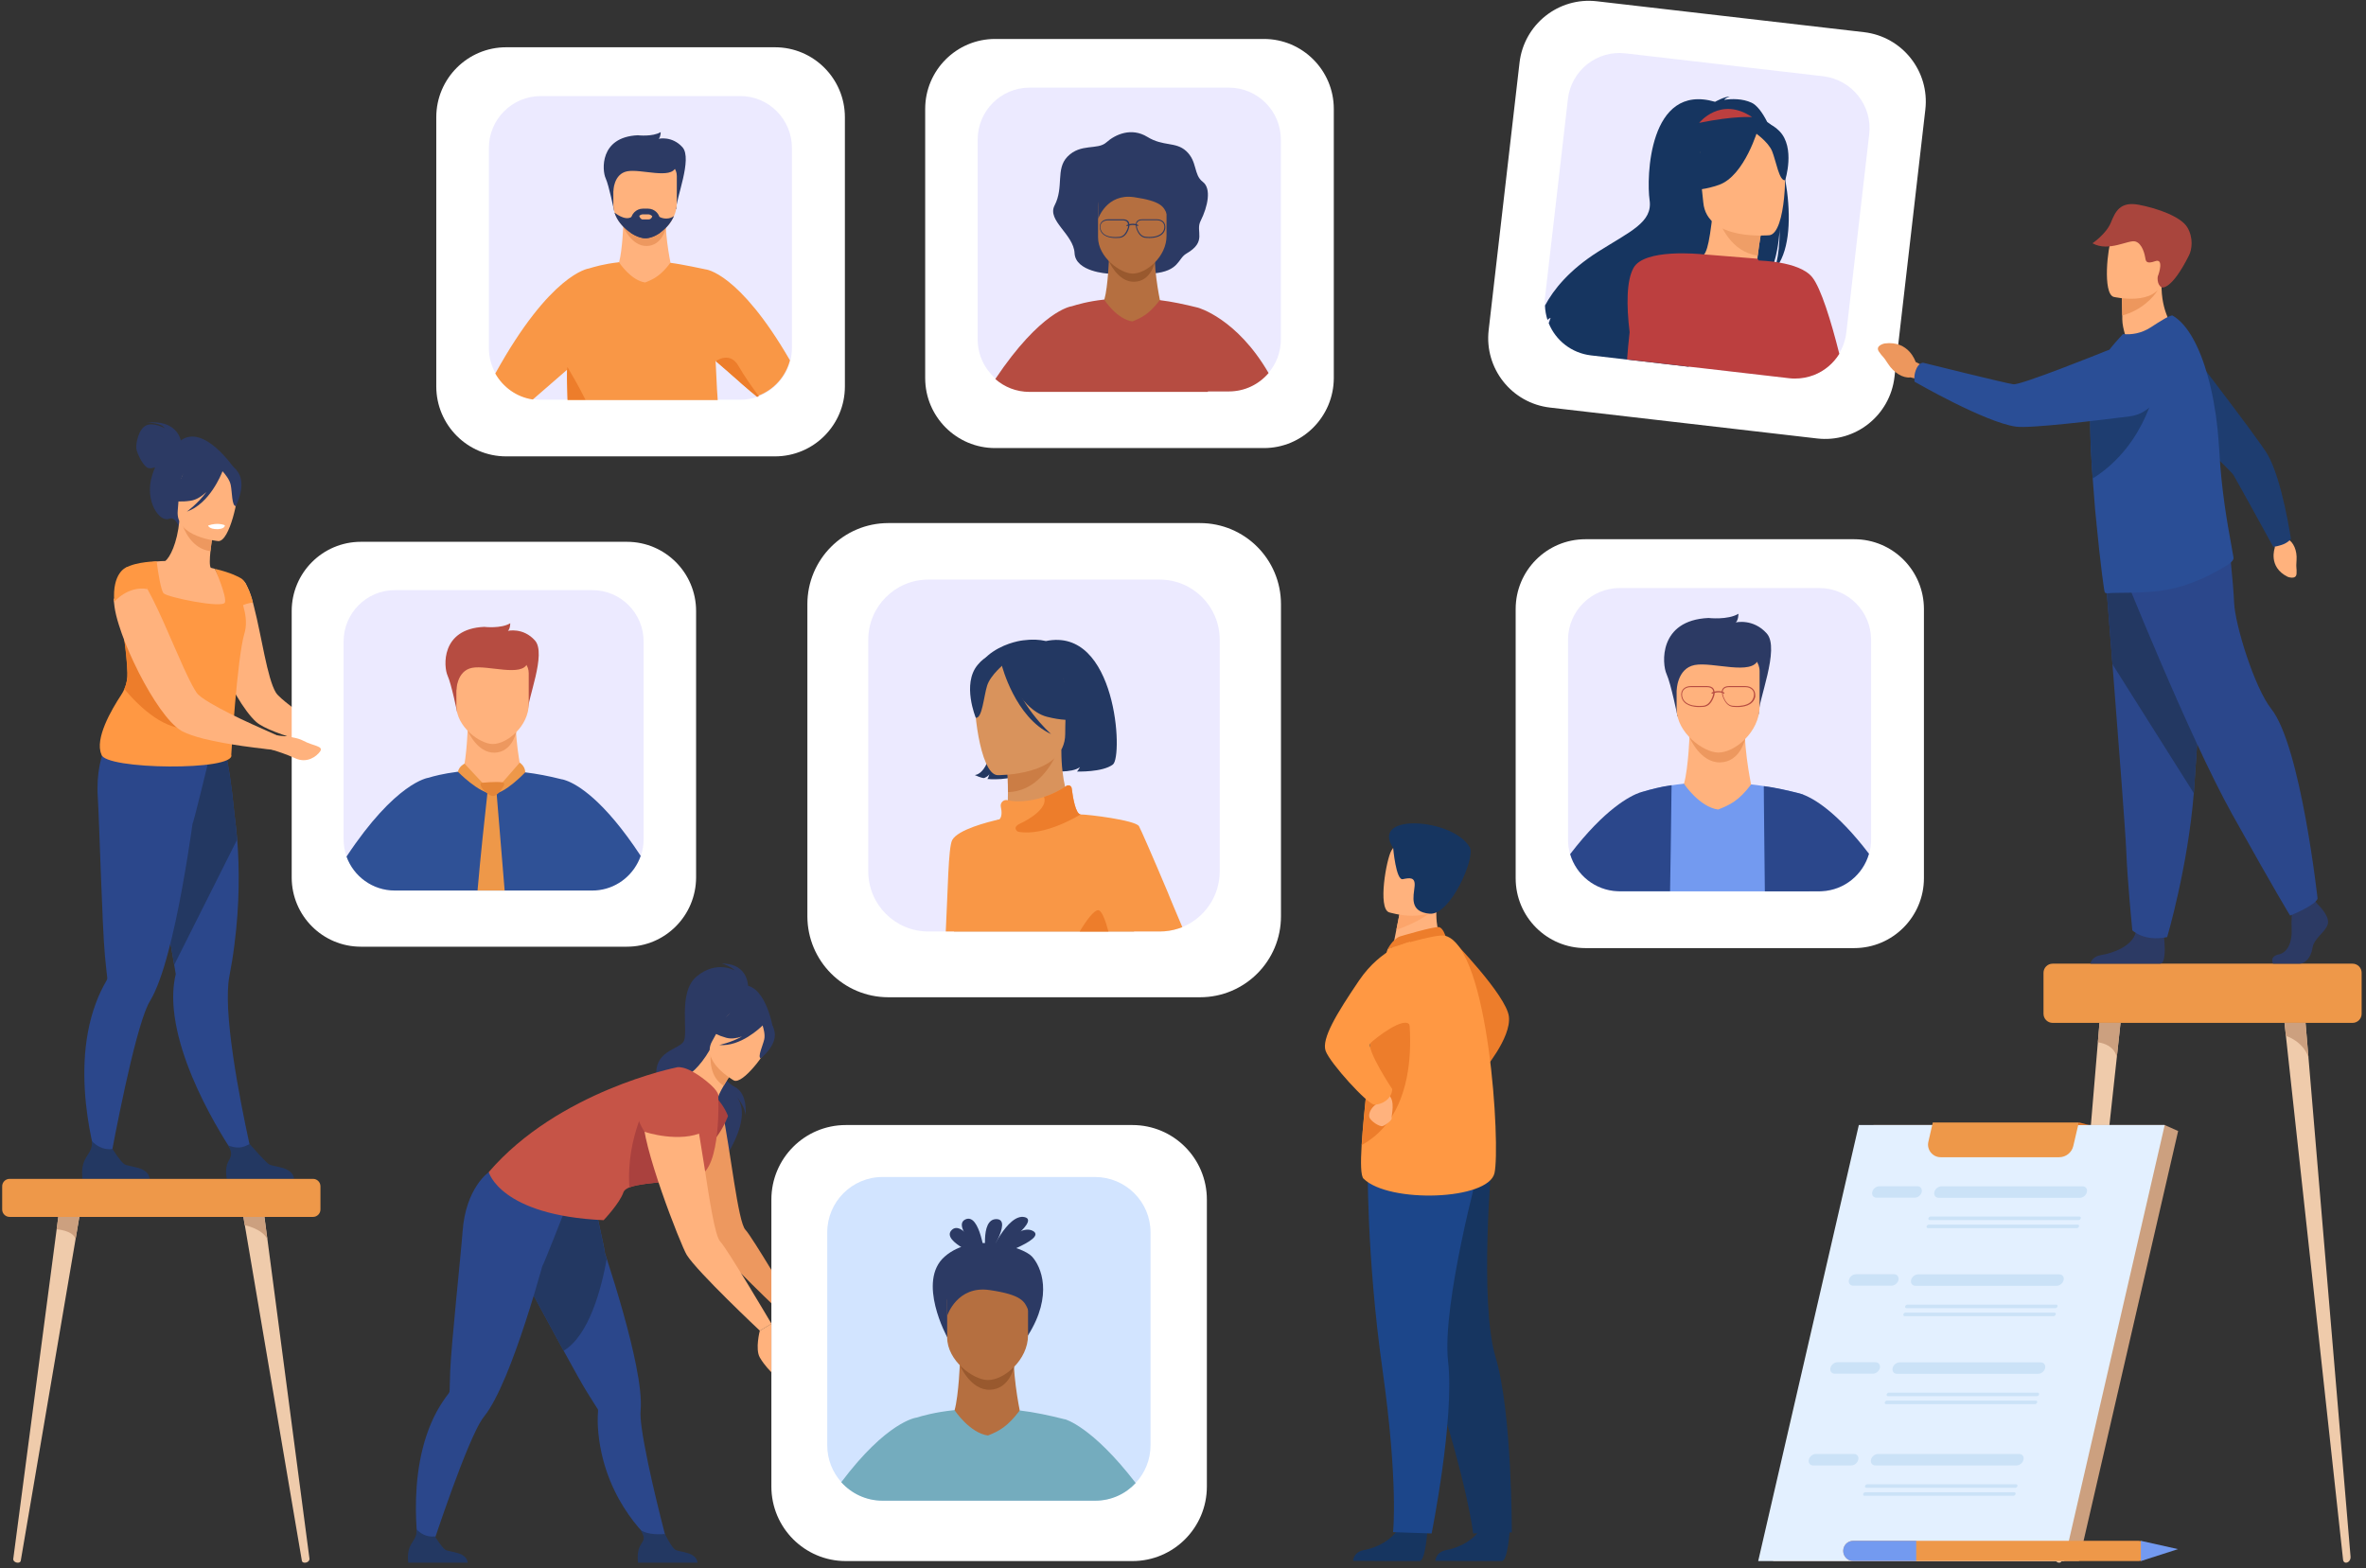 <svg width="362" height="240" viewBox="0 0 362 240" fill="none" xmlns="http://www.w3.org/2000/svg">
<rect x="0" y="0" width="362" height="240" fill="#333333" stroke="none"/>
<g clip-path="url(#clip0_1_324)">
<path d="M27.659 67.398C27.605 67.13 26.962 64.175 22.419 64.677C22.419 64.677 24.672 64.623 25.209 65.536C25.209 65.536 23.528 64.551 22.348 65.106C21.167 65.679 20.756 67.936 20.863 68.652C20.953 69.368 21.972 71.553 22.795 71.642C23.099 71.678 23.439 71.606 23.743 71.499C23.582 71.857 23.421 72.251 23.296 72.681C22.026 76.656 24.422 80.005 25.889 79.378C26.836 78.984 27.355 80.614 27.355 80.614L35.76 71.517C35.724 71.535 31.182 64.802 27.659 67.398Z" fill="#2C3A64"/>
<path d="M38.603 176.969L36.565 177.739C36.565 177.739 27.695 165.419 26.604 154.586C26.407 152.652 26.479 150.772 26.89 149.053C26.89 149.053 26.8 148.551 26.657 147.674C26.586 147.262 26.497 146.778 26.407 146.205C26.121 144.558 25.728 142.284 25.263 139.705C24.225 133.778 22.866 126.186 21.811 120.617L22.366 120.438L28.321 118.522L29.555 114.6L33.989 113.436C33.989 113.436 34.973 115.37 35.867 124.538C36.028 125.738 36.171 127.063 36.296 128.496C36.636 132.883 36.672 138.327 35.867 144.558C35.67 146.152 35.402 147.799 35.08 149.482C34.848 150.718 34.812 152.401 34.901 154.353C35.349 163.181 38.603 176.969 38.603 176.969Z" fill="#2B478B"/>
<path d="M36.278 128.478L26.657 147.638C26.586 147.226 26.497 146.743 26.407 146.17C26.121 144.522 25.727 142.248 25.263 139.67C24.225 133.743 22.866 126.15 21.811 120.581L22.366 120.402L28.321 118.486L29.555 114.565L33.989 113.401C33.989 113.401 34.973 115.335 35.867 124.503C36.01 125.72 36.153 127.046 36.278 128.478Z" fill="#233862"/>
<path d="M32.04 115.872L31.826 113.956C28.088 114.941 18.11 111.18 18.11 111.18C18.11 111.18 14.479 114.368 14.962 121.996C15.195 125.72 15.624 141.55 16.053 146.241C16.214 147.943 16.357 149.142 16.411 149.626C16.428 149.769 16.375 149.912 16.303 150.038C15.659 151.148 15.105 152.294 14.676 153.476C10.33 165.061 15.338 179.315 15.338 179.315L16.643 178.796C16.643 178.796 19.486 162.912 21.811 155.911C22.205 154.729 22.58 153.78 22.92 153.225C23.921 151.595 24.869 148.945 25.71 145.776C27.319 139.795 28.607 132.024 29.465 126.007C29.59 126.025 32.04 115.872 32.04 115.872Z" fill="#2B478B"/>
<path d="M33.256 100.149C33.292 100.257 33.31 100.346 33.364 100.454C34.83 104.572 37.423 108.888 39.193 110.464C40.356 111.502 43.557 112.595 46.275 113.365C48.081 113.902 49.691 114.278 50.352 114.439C50.567 114.493 50.692 114.511 50.692 114.511L51.3 112.72C51.3 112.72 49.887 111.843 48.17 110.679C45.774 109.049 42.788 106.9 42.215 105.987C40.892 103.838 40.016 97.302 38.871 92.879C38.818 92.647 38.764 92.414 38.693 92.181C38.657 92.02 38.603 91.859 38.567 91.698C38.55 91.662 38.55 91.608 38.532 91.572C38.478 91.393 38.424 91.214 38.371 91.071C38.371 91.053 38.353 91.035 38.353 91.017C38.12 90.283 37.584 89.262 37.584 89.262C37.244 88.743 36.886 88.492 36.493 88.582C36.493 88.582 35.956 88.743 35.277 89.209C35.134 89.298 34.991 89.423 34.83 89.549C34.723 89.603 34.651 89.692 34.562 89.764C34.025 90.247 33.453 90.91 33.024 91.823C32.702 92.503 32.434 93.309 32.308 94.276C32.076 95.87 32.505 97.965 33.256 100.149Z" fill="#FFB27D"/>
<path d="M35.277 92.647C34.186 93.345 32.845 93.918 31.164 94.258C24.869 95.53 22.616 90.158 21.811 86.505C22.688 86.039 23.492 85.95 23.957 85.914C24.404 85.878 24.887 85.842 25.28 85.842C25.996 85.323 27.105 83.138 27.444 79.718L27.73 79.808L32.63 81.294C32.63 81.294 32.362 82.852 32.201 84.338C32.076 85.502 32.04 86.612 32.255 86.881C32.63 86.97 32.863 87.042 32.863 87.042C32.934 87.167 34.293 89.567 35.277 92.647Z" fill="#FFB27D"/>
<path d="M32.63 81.294C32.63 81.294 32.362 82.852 32.201 84.338C29.411 83.98 28.195 81.276 27.73 79.808L32.63 81.294Z" fill="#ED985F"/>
<path d="M33.417 82.798C33.417 82.798 26.783 82.243 27.194 78.124C27.605 74.006 27.015 71.141 31.271 71.32C35.527 71.499 36.189 73.146 36.386 74.561C36.582 75.976 35.152 82.834 33.417 82.798Z" fill="#FFB27D"/>
<path d="M38.675 92.199C38.639 92.038 38.585 91.877 38.55 91.716C38.532 91.68 38.532 91.626 38.514 91.59C38.46 91.411 38.406 91.232 38.353 91.089C38.353 91.071 38.335 91.053 38.335 91.035C38.102 90.301 37.566 89.28 37.566 89.28C37.334 88.904 37.083 88.582 36.815 88.457C36.6 88.331 35.456 87.651 32.881 87.042C32.952 87.185 34.705 91.214 34.419 92.181C34.115 93.148 25.567 91.393 25.03 90.784C24.601 90.301 24.172 87.454 24.029 86.344C23.993 86.075 23.975 85.896 23.975 85.896C23.975 85.896 20.881 85.932 19.272 86.863C19.272 86.863 20.166 88.224 20.631 89.8C20.685 89.943 20.72 90.104 20.756 90.247C20.828 90.57 20.899 90.892 20.917 91.214C20.953 91.644 20.792 92.038 20.506 92.45C20.238 92.826 19.862 93.22 19.433 93.65C19.147 93.918 18.843 94.205 18.539 94.527C18.789 96.425 19.379 99.541 19.504 102.925C19.54 103.785 19.379 104.626 19.039 105.414C18.914 105.719 18.735 106.023 18.556 106.31C17.054 108.584 14.461 113.042 15.517 115.442C15.91 117.788 36.171 118.003 35.384 115.478C35.384 115.478 36.278 100.669 37.387 96.962C37.423 96.819 37.459 96.694 37.494 96.568C37.798 95.154 37.53 93.793 37.19 92.593C37.691 92.378 38.263 92.253 38.675 92.199Z" fill="#FF9843"/>
<path d="M36.421 72.251C35.527 70.908 34.723 71.105 34.258 71.427C30.842 69.082 28.213 71.785 28.213 71.785C27.48 74.704 25.173 76.191 25.173 76.191C25.173 76.191 26.3 77.05 29.161 76.62C30.037 76.495 30.842 75.958 31.575 75.295C30.27 77.068 28.589 78.286 28.589 78.286C32.058 77.086 33.864 72.591 34.043 72.108C34.419 72.52 35.134 73.379 35.295 74.185C35.527 75.277 35.456 77.444 36.082 77.444C36.082 77.426 37.763 74.257 36.421 72.251Z" fill="#2C3A64"/>
<path d="M29.322 111.449C25.406 111.968 21.507 108.387 19.021 105.432C19.361 104.644 19.522 103.803 19.486 102.943C19.361 99.559 18.771 96.443 18.521 94.545C18.825 94.24 19.129 93.954 19.415 93.668C19.844 93.238 20.22 92.862 20.488 92.468C24.476 97.428 34.633 110.733 29.322 111.449Z" fill="#ED7D2B"/>
<path d="M56.844 115.352C55.967 115.603 54.644 116.695 52.838 115.728C51.55 115.048 50.173 114.511 49.494 114.26C49.225 114.171 49.065 114.117 49.065 114.117L50.066 112.022C50.066 112.022 50.084 112.04 50.155 112.058C50.62 112.219 53.035 113.042 54.215 112.917C55.538 112.774 57.541 114.582 57.541 114.582C57.541 114.582 57.72 115.102 56.844 115.352Z" fill="#FFB27D"/>
<path d="M22.902 180.389H12.619C12.619 180.389 12.369 178.814 12.906 177.632C13.424 176.486 14.229 175.966 14.032 174.588C14.694 175.268 15.749 176.02 17.233 175.823C17.412 176.128 18.413 177.703 19.021 178.133C19.701 178.617 22.688 178.438 22.902 180.389Z" fill="#233862"/>
<path d="M44.987 180.389H34.705C34.705 180.389 34.311 178.742 34.991 177.632C35.581 176.647 35.366 176.074 34.919 175.268C35.384 175.465 35.992 175.626 36.654 175.59C37.172 175.555 37.709 175.322 38.192 175.053C38.639 175.555 40.535 177.703 41.125 178.133C41.786 178.617 44.773 178.438 44.987 180.389Z" fill="#233862"/>
<path d="M31.843 80.416C31.843 80.416 31.933 80.972 33.274 80.972C33.274 80.972 34.401 80.972 34.401 80.381C34.401 80.363 33.346 79.879 31.843 80.416Z" fill="white"/>
<path d="M42.913 112.792C42.913 112.792 43.789 112.756 44.433 112.416C45.077 112.076 47.151 112.631 46.954 112.899C46.758 113.168 45.577 112.828 45.47 112.989C45.363 113.15 44.934 113.347 44.934 113.347L42.913 112.792Z" fill="#FFB27D"/>
<path d="M95.918 144.863H55.216C49.369 144.863 44.63 140.117 44.63 134.262V93.506C44.63 87.651 49.369 82.906 55.216 82.906H95.918C101.765 82.906 106.504 87.651 106.504 93.506V134.262C106.486 140.117 101.765 144.863 95.918 144.863Z" fill="white"/>
<path d="M98.475 98.162V128.406C98.475 129.302 98.332 130.161 98.046 130.967C97.098 133.725 94.648 135.784 91.679 136.196C91.34 136.249 90.982 136.267 90.624 136.267H60.42C57.022 136.267 54.125 134.101 53.035 131.074C52.73 130.251 52.57 129.355 52.57 128.424V98.162C52.57 93.829 56.075 90.301 60.42 90.301H90.624C94.97 90.301 98.475 93.829 98.475 98.162Z" fill="#ECEAFF"/>
<path d="M71.579 111.162C71.579 111.162 71.418 115.89 70.828 118.021L66.035 121.351L84.061 124.055L79.769 118.11C79.769 118.11 78.464 111.753 79.143 109.407C79.823 107.062 71.579 111.162 71.579 111.162Z" fill="#FFB27D"/>
<path d="M71.561 111.807C71.561 111.807 72.992 115.245 75.674 115.173C78.357 115.102 78.965 112.058 78.965 112.058L71.561 111.807Z" fill="#ED985F"/>
<path d="M69.952 109.031C69.952 109.031 69.075 104.698 68.485 103.391C67.877 102.084 67.376 96.21 74.083 95.924C74.083 95.924 76.658 96.228 78.07 95.369C78.07 95.369 78.07 96.228 77.713 96.533C77.713 96.533 80.037 95.978 81.844 98.001C83.668 100.024 80.628 107.098 80.789 108.763L69.952 109.031Z" fill="#B64C41"/>
<path d="M75.352 113.848C73.403 113.812 69.826 111.216 69.826 108.011V102.997C69.826 101.815 70.649 100.866 71.65 100.866H79.072C80.073 100.866 80.896 101.833 80.896 102.997V107.724C80.896 111.091 77.588 113.884 75.352 113.848Z" fill="#FFB27D"/>
<path d="M69.826 105.665C69.826 105.665 69.844 102.657 72.223 102.191C74.601 101.725 79.948 103.659 80.699 101.457C81.45 99.254 70.381 99.29 69.826 100.705C69.272 102.101 69.826 105.665 69.826 105.665Z" fill="#B64C41"/>
<path d="M86.672 119.453C86.153 119.256 85.903 119.238 85.903 119.238C83.936 118.737 82.094 118.397 80.359 118.182C80.163 118.164 79.966 118.128 79.769 118.11C78.589 119.686 77.641 120.402 76.64 120.904C76.425 121.011 76.193 121.118 75.96 121.208C75.764 121.298 75.567 121.369 75.352 121.459C75.084 121.423 74.834 121.351 74.583 121.262C74.44 121.208 74.297 121.154 74.154 121.083C72.241 120.187 70.81 118.056 70.81 118.003C70.542 118.038 70.291 118.056 70.041 118.092C67.788 118.379 66.25 118.791 65.588 119.005C65.445 119.023 60.545 119.704 53.017 131.075C54.108 134.101 57.005 136.267 60.402 136.267H90.606C90.964 136.267 91.322 136.25 91.661 136.196C94.63 135.802 97.062 133.725 98.028 130.967C92.359 122.336 88.299 120.044 86.672 119.453Z" fill="#2F5196"/>
<path d="M71.078 116.857C71.078 116.857 70.274 117.197 70.059 118.092C70.059 118.092 73.278 121.405 75.37 121.459L71.078 116.857Z" fill="#EE9849"/>
<path d="M75.37 121.459L79.519 116.696C79.519 116.696 80.377 117.251 80.359 118.182C80.359 118.182 77.141 121.584 75.37 121.459Z" fill="#EE9849"/>
<path d="M77.212 136.267H73.063C73.546 130.698 74.154 125.183 74.44 122.605C74.494 122.085 74.548 121.674 74.565 121.423C74.565 121.387 74.565 121.333 74.583 121.297C74.583 121.28 74.583 121.262 74.583 121.244C74.601 121.136 74.601 121.083 74.601 121.083H75.013L75.674 121.065H75.942C75.942 121.065 75.942 121.101 75.96 121.19C75.96 121.226 75.96 121.297 75.978 121.369C75.978 121.423 75.978 121.477 75.996 121.548C76.014 121.853 76.068 122.3 76.103 122.855C76.336 125.559 76.783 130.913 77.212 136.267Z" fill="#EE9849"/>
<path d="M73.779 119.775C73.779 119.775 75.692 119.578 76.854 119.704C77.087 119.722 77.212 119.972 77.105 120.187C76.783 120.778 76.121 121.799 75.424 121.799C74.44 121.781 72.92 119.829 73.779 119.775Z" fill="#E58638"/>
<path d="M48.957 115.012C48.421 115.746 46.972 116.875 45.13 116.015C43.807 115.406 42.394 114.958 41.697 114.744C41.429 114.672 41.268 114.618 41.268 114.618L42.144 112.469C42.144 112.469 42.162 112.487 42.233 112.505C42.716 112.631 45.095 112.649 46.4 113.347C47.92 114.171 49.583 114.135 48.957 115.012Z" fill="#FFB27D"/>
<path d="M42.984 112.792L42.609 114.815C42.609 114.815 41.929 114.744 40.821 114.636C40.499 114.6 40.302 114.564 40.302 114.564C39.426 114.475 38.371 114.332 37.226 114.171H37.208C35.241 113.884 33.042 113.508 31.164 113.042C29.841 112.702 28.696 112.326 27.909 111.914C27.82 111.878 27.766 111.825 27.677 111.771C25.763 110.625 23.296 106.954 21.257 102.961C20.971 102.406 20.703 101.851 20.452 101.314C19.504 99.308 18.718 97.338 18.181 95.601C17.859 94.581 17.627 93.632 17.519 92.844C17.484 92.575 17.448 92.306 17.43 92.056C17.412 91.912 17.412 91.769 17.412 91.644C18.181 90.963 19.969 89.692 22.401 89.835C22.455 89.925 22.509 90.014 22.544 90.104C23.599 92.02 24.744 94.509 25.817 96.998C26.425 98.359 26.997 99.72 27.57 100.973C27.891 101.743 28.231 102.46 28.535 103.104C29.125 104.358 29.644 105.36 30.091 106.005C30.377 106.417 31.128 106.954 32.13 107.545C33.864 108.584 36.368 109.819 38.55 110.804C39.462 111.216 40.302 111.592 41.017 111.914C42.233 112.469 42.984 112.792 42.984 112.792Z" fill="#FFB27D"/>
<path d="M22.598 90.14C19.558 89.585 17.483 92.092 17.483 92.092C17.126 87.633 19.308 86.827 19.308 86.827C20.148 86.379 21.31 87.83 22.598 90.14Z" fill="#FF9843"/>
<path d="M359.939 156.52H314.052C313.283 156.52 312.657 155.893 312.657 155.123V148.856C312.657 148.086 313.283 147.459 314.052 147.459H359.939C360.708 147.459 361.334 148.086 361.334 148.856V155.123C361.334 155.893 360.708 156.52 359.939 156.52Z" fill="#EE9849"/>
<path d="M324.442 156.52L323.87 161.82L315.5 238.658C315.483 238.926 315.286 239.123 315.071 239.123C314.642 239.123 314.302 238.675 314.356 238.156L320.973 159.492L321.223 156.52H324.442Z" fill="#EFCBAB"/>
<path d="M324.442 156.52L323.87 161.82C323.476 159.707 320.973 159.492 320.973 159.492L321.223 156.52H324.442Z" fill="#CCA07F"/>
<path d="M358.92 239.123C358.687 239.123 358.509 238.926 358.491 238.658L350.104 161.82L349.746 158.507L349.531 156.52H352.75L353.001 159.492L353.197 161.82L359.635 238.174C359.689 238.675 359.349 239.123 358.92 239.123Z" fill="#EFCBAB"/>
<path d="M353.197 161.82C352.375 159.295 349.746 158.507 349.746 158.507L349.531 156.52H352.75L353.001 159.492L353.197 161.82Z" fill="#CCA07F"/>
<path d="M47.902 186.209H1.461C0.853 186.209 0.334 185.707 0.334 185.081V181.517C0.334 180.908 0.835 180.389 1.461 180.389H47.902C48.51 180.389 49.029 180.891 49.029 181.517V185.081C49.029 185.707 48.51 186.209 47.902 186.209Z" fill="#EE9849"/>
<path d="M12.137 186.209L11.564 189.611L3.177 238.818C3.159 238.998 2.963 239.123 2.748 239.123C2.319 239.123 1.979 238.836 2.033 238.514L8.667 188.107L8.918 186.209H12.137Z" fill="#EFCBAB"/>
<path d="M12.137 186.209L11.564 189.611C11.171 188.25 8.667 188.107 8.667 188.107L8.918 186.209H12.137Z" fill="#CCA07F"/>
<path d="M46.614 239.123C46.382 239.123 46.203 238.998 46.185 238.818L37.816 189.593L37.458 187.48L37.244 186.209H40.463L40.713 188.107L40.91 189.593L47.348 238.496C47.383 238.836 47.044 239.123 46.614 239.123Z" fill="#EFCBAB"/>
<path d="M40.892 189.593C40.07 187.982 37.441 187.48 37.441 187.48L37.226 186.209H40.445L40.696 188.107L40.892 189.593Z" fill="#CCA07F"/>
<path d="M118.575 69.834H77.445C71.543 69.834 66.751 65.035 66.751 59.125V17.94C66.751 12.031 71.543 7.232 77.445 7.232H118.575C124.476 7.232 129.269 12.031 129.269 17.94V59.125C129.269 65.052 124.476 69.834 118.575 69.834Z" fill="white"/>
<path d="M121.168 22.649V53.216C121.168 53.914 121.079 54.577 120.918 55.222C120.274 57.711 118.45 59.716 116.107 60.63C116.018 60.665 115.928 60.701 115.839 60.737C115.034 61.023 114.158 61.167 113.246 61.167H82.72C82.327 61.167 81.915 61.131 81.54 61.077C79.072 60.701 76.962 59.197 75.799 57.102C75.156 55.956 74.798 54.631 74.798 53.234V22.649C74.798 18.262 78.357 14.699 82.738 14.699H113.264C117.627 14.699 121.168 18.262 121.168 22.649Z" fill="#ECEAFF"/>
<path d="M95.381 34.11C95.381 34.11 95.238 38.264 94.719 40.127L90.517 43.063L106.361 45.445L102.588 40.216C102.588 40.216 101.443 34.629 102.051 32.57C102.624 30.511 95.381 34.11 95.381 34.11Z" fill="#FFB27D"/>
<path d="M95.363 34.683C95.363 34.683 96.615 37.709 98.975 37.638C101.336 37.566 101.872 34.898 101.872 34.898L95.363 34.683Z" fill="#ED985F"/>
<path d="M93.95 32.23C93.95 32.23 93.181 28.416 92.663 27.27C92.126 26.123 91.679 20.966 97.581 20.698C97.581 20.698 99.834 20.966 101.086 20.214C101.086 20.214 101.086 20.966 100.782 21.235C100.782 21.235 102.82 20.752 104.412 22.524C106.003 24.297 103.357 30.511 103.482 31.979L93.95 32.23Z" fill="#2C3A64"/>
<path d="M103.553 26.929V31.084C103.553 31.782 103.393 32.444 103.124 33.053C102.659 34.11 101.873 35.023 100.996 35.614C100.227 36.151 99.405 36.474 98.689 36.456C98.081 36.438 97.277 36.151 96.508 35.632C95.471 34.934 94.469 33.859 94.058 32.606V32.588L94.04 32.534C93.915 32.14 93.843 31.746 93.843 31.334V26.929C93.843 25.891 94.558 25.049 95.435 25.049H101.962C102.838 25.049 103.553 25.891 103.553 26.929Z" fill="#FFB27D"/>
<path d="M107.953 41.219C107.953 41.219 104.233 40.413 102.57 40.216C101.104 42.168 100.048 42.705 98.707 43.224C96.543 42.92 94.719 40.18 94.719 40.127C92.359 40.377 90.785 40.879 90.124 41.075C89.98 41.093 84.204 41.899 75.781 57.156C76.962 59.251 79.054 60.773 81.522 61.131C82.613 60.2 84.938 58.158 86.761 56.583C86.744 57.102 86.744 57.568 86.744 57.962C86.779 59.054 86.815 60.146 86.833 61.221H109.812C109.777 60.665 109.741 60.146 109.705 59.627C109.634 58.051 109.544 56.601 109.491 55.276C109.491 55.258 109.491 55.258 109.491 55.24C109.491 55.222 109.491 55.204 109.491 55.204C109.83 55.49 110.224 55.831 110.653 56.207C110.742 56.278 110.832 56.35 110.921 56.439C110.993 56.511 111.082 56.565 111.154 56.636C111.261 56.726 111.368 56.816 111.476 56.923C111.672 57.102 111.869 57.263 112.066 57.442C112.155 57.514 112.245 57.603 112.334 57.675C112.388 57.711 112.423 57.764 112.477 57.8C112.531 57.854 112.584 57.89 112.638 57.944C112.674 57.979 112.727 58.015 112.763 58.051C112.87 58.141 112.96 58.23 113.049 58.302C113.139 58.373 113.21 58.445 113.282 58.517C113.353 58.57 113.407 58.624 113.478 58.696C113.711 58.91 113.961 59.108 114.194 59.304C114.283 59.376 114.373 59.466 114.462 59.537C114.551 59.627 114.641 59.698 114.73 59.77C114.802 59.824 114.855 59.877 114.927 59.931C114.963 59.949 114.981 59.985 115.016 60.003C115.106 60.092 115.213 60.164 115.302 60.236C115.392 60.325 115.481 60.397 115.571 60.468C115.606 60.504 115.642 60.522 115.678 60.558C115.714 60.594 115.75 60.63 115.785 60.648C115.875 60.612 115.964 60.576 116.054 60.54C118.414 59.627 120.22 57.621 120.864 55.132C113.031 41.613 107.953 41.219 107.953 41.219Z" fill="#F99746"/>
<path d="M93.843 29.275C93.843 29.275 93.861 26.625 95.953 26.213C98.046 25.801 102.731 27.502 103.393 25.568C104.054 23.634 94.326 23.67 93.843 24.906C93.36 26.141 93.843 29.275 93.843 29.275Z" fill="#2C3A64"/>
<path d="M89.569 61.149H86.851C86.833 60.057 86.797 58.982 86.762 57.89C86.744 57.478 86.762 57.013 86.779 56.511C86.779 56.404 86.779 56.278 86.797 56.153C86.815 56.189 86.869 56.278 86.94 56.368C87.334 57.048 88.442 58.893 89.569 61.149Z" fill="#ED7D2B"/>
<path d="M100.996 33.788V35.614C100.227 36.151 99.405 36.474 98.689 36.456C98.081 36.438 97.277 36.151 96.508 35.632V33.788C96.508 32.767 97.348 31.925 98.367 31.925H99.136C100.174 31.925 100.996 32.767 100.996 33.788Z" fill="#2C3A64"/>
<path d="M116.107 60.63C116.018 60.665 115.928 60.701 115.839 60.737C115.803 60.701 115.767 60.683 115.732 60.648C115.696 60.612 115.66 60.594 115.624 60.558C115.535 60.486 115.446 60.397 115.356 60.325C115.267 60.254 115.177 60.164 115.07 60.092C115.034 60.075 115.016 60.039 114.981 60.021C114.909 59.967 114.855 59.913 114.784 59.86C114.694 59.788 114.605 59.699 114.516 59.627C114.426 59.555 114.337 59.466 114.247 59.394C114.015 59.197 113.782 58.982 113.532 58.785C113.461 58.731 113.407 58.678 113.335 58.606C113.264 58.535 113.174 58.463 113.103 58.391C113.013 58.302 112.906 58.212 112.817 58.141C112.781 58.105 112.727 58.069 112.692 58.033C112.638 57.979 112.584 57.926 112.531 57.89C112.477 57.854 112.423 57.8 112.388 57.765C112.298 57.675 112.209 57.603 112.119 57.532C111.923 57.353 111.726 57.192 111.529 57.013C111.422 56.923 111.315 56.816 111.207 56.726C111.136 56.654 111.046 56.583 110.975 56.529C110.885 56.457 110.796 56.368 110.707 56.296C110.277 55.92 109.884 55.58 109.544 55.294L109.526 55.276C109.526 55.276 109.526 55.276 109.544 55.258C109.759 55.096 111.744 53.789 112.996 56.01C113.836 57.496 115.249 59.484 116.107 60.63Z" fill="#ED7D2B"/>
<path d="M103.124 33.053C102.248 35.059 100.192 36.492 98.689 36.456C97.241 36.438 94.773 34.808 94.04 32.606V32.588V32.534C94.04 32.534 95.596 33.859 96.615 33.197H100.925C100.907 33.197 102.033 33.841 103.124 33.053Z" fill="#2C3A64"/>
<path d="M99.226 33.573H98.296C98.081 33.573 97.813 33.233 97.813 33.018C97.813 33.018 98.081 32.803 98.296 32.803H99.226C99.44 32.803 99.745 32.982 99.798 33.107C99.798 33.107 99.673 33.573 99.226 33.573Z" fill="#FFB27D"/>
<path d="M193.379 68.562H152.248C146.347 68.562 141.554 63.763 141.554 57.854V16.669C141.554 10.76 146.347 5.961 152.248 5.961H193.379C199.28 5.961 204.073 10.76 204.073 16.669V57.854C204.055 63.763 199.28 68.562 193.379 68.562Z" fill="white"/>
<path d="M195.972 21.36V51.927C195.972 53.879 195.274 55.67 194.094 57.048C192.646 58.767 190.464 59.86 188.032 59.86H157.506C155.503 59.86 153.679 59.126 152.284 57.89C150.621 56.44 149.584 54.291 149.584 51.909V21.36C149.584 16.973 153.142 13.41 157.524 13.41H188.05C192.413 13.428 195.972 16.973 195.972 21.36Z" fill="#ECEAFF"/>
<path d="M169.523 41.864C169.523 41.864 164.552 41.613 164.409 38.73C164.266 35.847 160.153 33.752 161.351 31.442C162.817 28.613 161.476 25.891 163.318 23.975C165.356 21.88 167.914 23.008 169.273 21.79C170.632 20.573 173.1 19.445 175.55 20.949C178 22.453 179.859 21.647 181.469 23.097C183.239 24.709 182.578 26.733 184.026 27.825C185.367 28.828 184.813 31.585 183.686 33.824C182.864 35.435 184.741 36.939 181.522 38.802C180.181 39.572 180.467 41.505 176.408 41.846C174.584 42.025 170.596 41.165 169.523 41.864Z" fill="#2C3A64"/>
<path d="M169.684 39.321C169.684 39.321 169.541 43.815 168.969 45.839L164.409 49.008L181.54 51.569L177.463 45.91C177.463 45.91 176.229 39.876 176.873 37.656C177.517 35.435 169.684 39.321 169.684 39.321Z" fill="#B56F40"/>
<path d="M169.648 39.93C169.648 39.93 171.007 43.189 173.547 43.117C176.104 43.045 176.676 40.163 176.676 40.163L169.648 39.93Z" fill="#99592E"/>
<path d="M173.261 41.864C171.419 41.828 168.003 39.374 168.003 36.312V31.549C168.003 30.439 168.772 29.526 169.72 29.526H176.766C177.713 29.526 178.482 30.439 178.482 31.549V36.044C178.518 39.249 175.389 41.899 173.261 41.864Z" fill="#B56F40"/>
<path d="M183.275 47.074C181.201 46.555 179.251 46.143 177.445 45.928C175.854 48.041 174.709 48.596 173.261 49.187C170.918 48.865 168.951 45.91 168.951 45.839C166.412 46.108 164.695 46.645 163.997 46.859C163.801 46.877 159.241 47.594 152.284 57.998C153.679 59.233 155.503 59.967 157.506 59.967H160.653H163.193H184.813C184.813 59.949 184.813 59.913 184.813 59.896H188.032C190.464 59.896 192.628 58.803 194.094 57.084C189.212 48.668 183.275 47.074 183.275 47.074Z" fill="#B64C41"/>
<path d="M168.021 33.483C168.021 33.483 169.309 29.562 173.511 30.171C177.713 30.779 178.071 31.675 178.518 32.731C178.965 33.77 179.824 28.917 179.824 28.917L174.87 27.449C174.87 27.449 168.879 28.129 168.432 29.132C168.003 30.135 168.003 30.135 168.003 30.135L168.021 33.483Z" fill="#2C3A64"/>
<path d="M178.071 34.003C177.839 33.716 177.445 33.555 177.016 33.555H174.781C174.351 33.555 174.065 33.68 173.904 33.913C173.833 34.02 173.797 34.146 173.779 34.289C173.404 34.2 173.046 34.235 172.796 34.307C172.778 34.164 172.742 34.038 172.67 33.913C172.51 33.68 172.206 33.555 171.794 33.555H169.559C169.112 33.555 168.736 33.716 168.504 34.003C168.289 34.271 168.218 34.611 168.289 34.987C168.54 36.259 169.988 36.42 170.721 36.42C170.954 36.42 171.097 36.402 171.133 36.402C171.812 36.402 172.295 36.008 172.635 35.184C172.688 35.041 172.796 34.773 172.796 34.504C173.028 34.432 173.404 34.379 173.779 34.486C173.797 34.773 173.887 35.041 173.94 35.184C174.28 36.008 174.763 36.402 175.442 36.402C175.478 36.402 175.621 36.42 175.854 36.42C176.587 36.42 178.035 36.259 178.286 35.005C178.339 34.611 178.268 34.271 178.071 34.003ZM172.617 34.54C172.599 34.791 172.51 35.023 172.456 35.131C172.134 35.901 171.705 36.259 171.079 36.259H171.061C171.061 36.259 170.453 36.331 169.827 36.205C169.005 36.044 168.522 35.614 168.379 34.97C168.307 34.629 168.379 34.343 168.557 34.11C168.772 33.859 169.112 33.716 169.505 33.716H171.741C172.116 33.716 172.366 33.824 172.492 34.02C172.563 34.128 172.581 34.235 172.599 34.361C172.492 34.397 172.42 34.432 172.402 34.432C172.366 34.45 172.331 34.504 172.366 34.558C172.384 34.593 172.42 34.611 172.438 34.611C172.456 34.611 172.456 34.611 172.474 34.611C172.51 34.576 172.545 34.558 172.617 34.54ZM178.125 34.952C178 35.596 177.499 36.008 176.676 36.187C176.05 36.313 175.442 36.241 175.442 36.241C174.834 36.241 174.387 35.883 174.065 35.113C174.03 35.005 173.94 34.773 173.904 34.522C173.94 34.54 173.994 34.558 174.03 34.576C174.065 34.593 174.119 34.576 174.155 34.54C174.173 34.504 174.155 34.45 174.119 34.414C174.047 34.379 173.976 34.343 173.904 34.325C173.904 34.2 173.94 34.092 174.012 34.003C174.137 33.806 174.405 33.698 174.763 33.698H176.998C177.392 33.698 177.749 33.841 177.946 34.092C178.125 34.325 178.196 34.629 178.125 34.952Z" fill="#2C3A64"/>
<path d="M278.018 67.094L237.156 62.367C231.29 61.686 227.088 56.386 227.767 50.512L232.488 9.596C233.168 3.722 238.461 -0.486 244.327 0.195L285.189 4.922C291.055 5.603 295.257 10.903 294.578 16.776L289.857 57.693C289.177 63.566 283.884 67.774 278.018 67.094Z" fill="white"/>
<path d="M285.994 20.519L282.489 50.889C282.346 52.07 281.952 53.163 281.38 54.13C280.468 55.616 279.109 56.744 277.499 57.371C276.587 57.729 275.586 57.926 274.549 57.908C274.263 57.908 273.977 57.89 273.69 57.854L260.833 56.368L258.293 56.081L249.978 55.114L248.905 54.989L243.361 54.344C240.375 54.004 237.961 52.035 236.906 49.42C236.834 49.259 236.78 49.08 236.709 48.901C236.476 48.203 236.351 47.486 236.333 46.716C236.315 46.322 236.333 45.928 236.387 45.517L239.892 15.147C240.393 10.796 244.327 7.662 248.672 8.163L279.002 11.673C283.365 12.228 286.494 16.168 285.994 20.519Z" fill="#ECEAFF"/>
<path d="M273.154 27.52C273.154 27.502 273.154 27.466 273.136 27.449C273.047 26.893 272.921 26.338 272.814 25.801C273.494 21.468 271.831 19.605 270.382 18.656C269.613 17.134 268.773 16.078 268.004 15.72C266.573 15.057 264.928 15.111 263.801 15.272C264.069 14.95 264.642 14.789 264.642 14.789C263.926 14.735 262.406 15.576 262.406 15.576C252.213 12.604 251.891 27.27 252.392 30.636C252.875 34.002 249.459 35.399 244.541 38.497C240.089 41.308 237.674 44.335 236.387 46.752C236.405 47.504 236.548 48.238 236.762 48.937C236.923 48.793 237.084 48.686 237.245 48.632C237.227 48.668 237.12 48.99 236.959 49.456C238.014 52.07 240.428 54.022 243.415 54.38L248.959 55.025L250.031 55.15L258.347 56.117C259.223 54.882 260.171 53.592 261.155 52.321C263.551 49.223 266.18 46.179 268.469 43.959C269.22 43.224 269.935 42.58 270.597 42.06C270.615 42.042 270.65 42.025 270.668 42.007C270.99 41.434 271.24 40.771 271.455 40.091C272.152 37.781 272.296 35.22 272.296 34.969C272.296 37.351 272.081 38.998 271.813 40.144C271.705 40.592 271.58 40.968 271.473 41.273C271.759 40.95 272.027 40.592 272.26 40.198C273.959 37.226 273.977 32.23 273.154 27.52Z" fill="#163560"/>
<path d="M269.023 42.92C269.059 42.938 265.679 44.227 263.336 43.296C261.155 42.419 260.01 39.321 260.046 39.321C261.029 39.249 261.459 37.96 262.084 32.301L262.514 32.444L269.613 34.719C269.613 34.719 269.184 36.993 268.934 39.142C268.719 40.932 268.63 42.669 269.023 42.92Z" fill="#FFB27D"/>
<path d="M259.974 18.8C259.974 18.8 263.247 14.663 268.075 17.922C268.075 17.922 265.411 17.689 259.974 18.8Z" fill="#BC3F3F"/>
<path d="M269.613 34.701C269.613 34.701 269.184 36.975 268.934 39.124C264.874 38.533 263.157 34.575 262.514 32.409L269.613 34.701Z" fill="#EF9E67"/>
<path d="M270.758 35.99C270.758 35.99 261.119 36.957 260.6 30.94C260.082 24.924 258.49 20.984 264.624 20.107C270.758 19.229 272.152 21.432 272.814 23.402C273.476 25.371 273.243 35.578 270.758 35.99Z" fill="#FFB27D"/>
<path d="M269.023 19.605C269.023 19.605 266.967 26.893 262.997 28.29C259.027 29.669 257.167 28.738 257.167 28.738C257.167 28.738 260.064 25.998 260.35 21.629C260.368 21.611 266.734 16.4 269.023 19.605Z" fill="#163560"/>
<path d="M268.415 20.232C268.415 20.232 270.525 21.647 271.133 23.133C271.741 24.619 272.224 27.771 273.136 27.574C273.136 27.574 274.728 22.596 272.26 20.071C269.631 17.403 268.415 20.232 268.415 20.232Z" fill="#163560"/>
<path d="M277.285 42.436C276.283 41.183 274.245 40.52 272.224 40.18C272.081 40.162 271.938 40.126 271.795 40.108C271.67 40.091 271.544 40.073 271.419 40.055C270.579 39.947 269.756 39.894 269.077 39.858C268.969 39.715 268.916 39.625 268.898 39.589L260.743 38.927H260.654C260.654 38.927 260.654 38.927 260.636 38.927H260.618C260.01 38.855 251.552 38.013 249.924 41.004C248.851 42.956 248.833 46.68 249.334 50.835C249.173 52.231 249.048 53.664 248.941 55.007L250.014 55.132L258.329 56.099L260.868 56.386L273.726 57.872C274.012 57.908 274.298 57.926 274.585 57.926C275.622 57.926 276.605 57.746 277.535 57.388C279.145 56.762 280.504 55.616 281.416 54.147C280.146 49.062 278.59 44.084 277.285 42.436Z" fill="#BC3F3F"/>
<path d="M283.687 145.077H242.574C236.673 145.077 231.898 140.296 231.898 134.387V93.202C231.898 87.293 236.673 82.511 242.574 82.511H283.687C289.588 82.511 294.363 87.293 294.363 93.202V134.369C294.363 140.278 289.588 145.077 283.687 145.077Z" fill="white"/>
<path d="M286.28 97.911V128.46C286.28 129.23 286.173 129.964 285.976 130.662C285.064 133.85 282.185 136.231 278.751 136.393C278.626 136.393 278.501 136.41 278.358 136.41H247.832C247.778 136.41 247.725 136.41 247.671 136.41C247.617 136.41 247.564 136.41 247.51 136.41C244.059 136.267 241.162 133.921 240.232 130.734C240.017 130.018 239.91 129.266 239.91 128.478V97.911C239.91 93.524 243.451 89.978 247.832 89.978H278.34C282.721 89.978 286.28 93.524 286.28 97.911Z" fill="#ECEAFF"/>
<path d="M258.526 112.057C258.526 112.057 258.347 117.483 257.65 119.918L252.16 123.75L272.85 126.848L267.914 120.026C267.914 120.026 266.43 112.738 267.199 110.052C267.986 107.366 258.526 112.057 258.526 112.057Z" fill="#FFB27D"/>
<path d="M258.49 112.81C258.49 112.81 260.117 116.749 263.211 116.659C266.287 116.57 267.002 113.078 267.002 113.078L258.49 112.81Z" fill="#ED985F"/>
<path d="M256.666 109.622C256.666 109.622 255.665 104.644 254.985 103.14C254.288 101.636 253.715 94.903 261.405 94.563C261.405 94.563 264.356 94.903 265.983 93.918C265.983 93.918 265.983 94.903 265.572 95.243C265.572 95.243 268.236 94.598 270.311 96.926C272.403 99.236 268.916 107.366 269.095 109.264L256.666 109.622Z" fill="#2C3A64"/>
<path d="M262.871 115.155C260.636 115.119 256.523 112.147 256.523 108.458V102.71C256.523 101.367 257.453 100.257 258.615 100.257H267.127C268.272 100.257 269.22 101.367 269.22 102.71V108.136C269.202 111.986 265.429 115.191 262.871 115.155Z" fill="#FFB27D"/>
<path d="M256.523 105.754C256.523 105.754 256.541 102.298 259.277 101.761C262.013 101.224 268.129 103.444 269.005 100.919C269.881 98.395 257.167 98.448 256.541 100.042C255.879 101.671 256.523 105.754 256.523 105.754Z" fill="#2C3A64"/>
<path d="M276.802 136.393H247.832C247.778 136.393 247.725 136.393 247.671 136.393C248.404 129.749 249.978 121.745 251.23 121.208C251.23 121.208 251.373 121.154 251.659 121.064C252.32 120.868 253.715 120.474 255.736 120.169H255.754C256.344 120.08 256.97 119.99 257.667 119.918C257.667 120.008 260.046 123.482 262.871 123.876C264.624 123.177 266.001 122.587 267.932 120.026C268.558 120.098 269.22 120.187 269.881 120.294C271.491 120.545 273.19 120.885 274.978 121.333C275.193 121.387 275.407 121.441 275.604 121.494C275.693 121.512 275.765 121.53 275.854 121.566C275.854 121.566 275.872 121.655 275.926 122.175C276.015 123.357 276.283 126.759 276.802 136.393Z" fill="#739AF0"/>
<path d="M251.462 121.118H251.444C251.337 121.136 251.194 121.19 250.997 121.243C250.979 121.243 250.979 121.243 250.961 121.261C250.943 121.261 250.943 121.261 250.943 121.261C250.926 121.261 250.926 121.261 250.926 121.261C249.406 121.799 245.579 123.732 240.232 130.698C241.162 133.886 244.059 136.249 247.51 136.375C247.564 136.375 247.617 136.375 247.671 136.375C247.725 136.375 247.778 136.375 247.832 136.375H250.711H255.521C255.611 131.468 255.665 127.206 255.7 124.27C255.718 122.98 255.736 121.942 255.736 121.243C255.736 120.527 255.754 120.151 255.754 120.151H255.736C254.216 120.348 252.356 120.849 251.462 121.118Z" fill="#2B478B"/>
<path d="M275.836 121.566C275.443 121.423 275.175 121.369 275.049 121.333C274.03 121.082 271.723 120.509 269.863 120.294C269.863 120.33 269.863 121.226 269.881 122.748C269.881 123.733 269.899 124.968 269.917 126.419C269.935 129.122 269.989 132.56 270.024 136.393H275.514H278.34C278.465 136.393 278.608 136.393 278.733 136.375C282.185 136.213 285.046 133.832 285.958 130.644C280.969 124.109 277.41 122.157 275.836 121.566Z" fill="#2B478B"/>
<path d="M268.254 105.486C267.986 105.163 267.557 104.984 267.056 104.984H264.552C264.069 104.984 263.748 105.128 263.569 105.396C263.479 105.522 263.444 105.665 263.426 105.808C262.996 105.701 262.603 105.754 262.317 105.826C262.299 105.665 262.263 105.522 262.174 105.396C261.995 105.128 261.655 104.984 261.19 104.984H258.687C258.186 104.984 257.757 105.163 257.489 105.486C257.256 105.772 257.167 106.166 257.256 106.596C257.542 108.011 259.17 108.19 259.992 108.19C260.243 108.19 260.421 108.172 260.457 108.172C261.226 108.172 261.763 107.742 262.156 106.793C262.228 106.632 262.335 106.327 262.353 106.023C262.621 105.951 263.032 105.88 263.461 106.005C263.479 106.327 263.587 106.632 263.658 106.793C264.052 107.724 264.588 108.172 265.357 108.172C265.393 108.172 265.572 108.19 265.822 108.19C266.645 108.19 268.272 108.011 268.558 106.596C268.576 106.148 268.504 105.772 268.254 105.486ZM262.138 106.077C262.102 106.363 262.013 106.614 261.959 106.739C261.602 107.599 261.101 108.011 260.421 108.011H260.403C260.403 108.011 259.724 108.082 259.009 107.939C258.079 107.742 257.524 107.276 257.381 106.56C257.31 106.184 257.381 105.844 257.578 105.593C257.81 105.307 258.204 105.146 258.651 105.146H261.155C261.566 105.146 261.852 105.253 262.013 105.486C262.084 105.593 262.12 105.736 262.138 105.88C262.013 105.916 261.924 105.951 261.924 105.969C261.87 105.987 261.852 106.059 261.87 106.095C261.888 106.13 261.924 106.148 261.959 106.148C261.977 106.148 261.995 106.148 261.995 106.148C262.013 106.13 262.067 106.095 262.138 106.077ZM268.326 106.56C268.182 107.294 267.628 107.76 266.698 107.939C265.983 108.082 265.321 108.011 265.303 108.011H265.285C264.588 108.011 264.105 107.599 263.748 106.739C263.694 106.632 263.604 106.345 263.569 106.059C263.622 106.077 263.658 106.095 263.712 106.13C263.765 106.148 263.819 106.13 263.837 106.095C263.855 106.041 263.837 105.987 263.801 105.969C263.73 105.933 263.64 105.898 263.569 105.862C263.587 105.736 263.622 105.593 263.694 105.486C263.837 105.271 264.123 105.146 264.552 105.146H267.056C267.503 105.146 267.896 105.307 268.129 105.593C268.343 105.844 268.397 106.166 268.326 106.56Z" fill="#B64C41"/>
<path d="M183.615 152.598H135.921C129.072 152.598 123.529 147.047 123.529 140.189V92.45C123.529 85.592 129.072 80.04 135.921 80.04H183.597C190.446 80.04 195.99 85.592 195.99 92.45V140.189C196.008 147.047 190.446 152.598 183.615 152.598Z" fill="white"/>
<path d="M186.619 97.894V133.331C186.619 137.199 184.241 140.493 180.879 141.872C180.682 141.944 180.485 142.033 180.271 142.087C179.377 142.374 178.411 142.535 177.427 142.535H142.037C136.959 142.535 132.845 138.416 132.845 133.331V97.894C132.845 92.808 136.959 88.689 142.037 88.689H177.427C182.506 88.689 186.619 92.808 186.619 97.894Z" fill="#ECEAFF"/>
<path d="M160.027 98.091C159.044 97.858 157.881 97.804 156.54 97.983C156.54 97.983 154.144 98.216 151.891 99.738C150.102 100.956 147.509 103.57 150.406 110.75L151.783 113.222C151.318 118.594 149.137 118.594 149.137 118.594C149.137 118.594 150.102 119.059 150.567 119.059C150.567 119.059 151.247 118.808 151.372 118.432C151.372 118.432 151.247 119.023 151.068 119.202C151.068 119.202 154.806 119.561 156.665 118.146C157.685 117.376 158.793 115.585 159.509 113.741L162.334 113.938C162.37 115.156 161.923 116.534 160.582 118.003C160.582 118.003 164.069 118.343 165.231 117.376C165.231 117.376 164.999 117.842 164.784 118.056C164.784 118.056 168.683 118.2 170.274 116.982C171.866 115.782 170.829 95.852 160.027 98.091Z" fill="#233862"/>
<path d="M173.511 142.535H145.971C145.632 140.386 145.435 138.398 145.56 136.482C145.721 134.083 146.776 131.916 148.028 130.143C150.067 127.278 152.606 125.488 152.606 125.488C152.606 125.488 152.678 125.47 152.785 125.452C152.982 125.416 153.321 125.362 153.679 125.327C154.019 125.148 154.162 123.894 154.198 122.426C154.215 122.014 154.215 121.602 154.215 121.172C154.215 120.814 154.215 120.438 154.198 120.08C154.198 119.919 154.198 119.74 154.18 119.579C154.18 119.525 154.18 119.489 154.18 119.435C154.18 119.364 154.18 119.292 154.18 119.22C154.18 119.167 154.18 119.113 154.18 119.059C154.18 118.97 154.18 118.898 154.18 118.809C154.18 118.701 154.18 118.594 154.162 118.486C154.162 118.468 154.162 118.45 154.162 118.415C154.162 118.307 154.162 118.218 154.144 118.128C154.144 118.021 154.126 117.895 154.126 117.788V117.698C154.126 117.519 154.108 117.376 154.108 117.233C154.108 117.197 154.108 117.161 154.108 117.125C154.108 117.09 154.108 117.036 154.108 117C154.108 116.964 154.108 116.928 154.108 116.893C154.108 116.767 154.09 116.678 154.09 116.588C154.09 116.57 154.09 116.552 154.09 116.534C154.09 116.516 154.09 116.499 154.09 116.481C154.09 116.409 154.09 116.355 154.09 116.355L158.74 115.442L161.923 114.815L162.298 114.744L162.388 114.726C162.388 115.926 162.442 117.036 162.567 118.039C162.656 118.898 162.799 119.668 162.96 120.384C163.532 122.963 164.444 124.503 165.088 124.754C165.106 124.771 165.124 124.771 165.16 124.771C168.289 125.47 173.118 133.707 173.511 142.535Z" fill="#D9935C"/>
<path d="M154.054 116.409C154.054 116.409 154.233 118.88 154.233 121.208C158.615 121.083 160.939 117.071 161.887 114.851L154.054 116.409Z" fill="#CB7D45"/>
<path d="M152.588 118.612C152.588 118.612 162.96 118.791 162.978 112.308C162.978 105.844 164.337 101.493 157.703 101.117C151.086 100.741 149.78 103.194 149.262 105.361C148.725 107.509 149.888 118.397 152.588 118.612Z" fill="#D9935C"/>
<path d="M152.964 100.956C152.964 100.956 155.807 108.548 160.17 109.676C164.534 110.804 166.429 109.622 166.429 109.622C166.429 109.622 163.085 106.954 162.388 102.317C162.388 102.317 155.11 97.338 152.964 100.956Z" fill="#233862"/>
<path d="M153.679 101.564C153.679 101.564 151.551 103.266 151.032 104.913C150.514 106.56 150.281 109.963 149.298 109.837C149.298 109.837 147.152 104.68 149.566 101.761C152.105 98.663 153.679 101.564 153.679 101.564Z" fill="#233862"/>
<path d="M153.286 101.833C153.286 101.833 155.306 109.784 160.814 112.326C160.814 112.326 155.306 107.438 154.841 102.191C154.376 96.945 153.286 101.833 153.286 101.833Z" fill="#233862"/>
<path d="M179.52 138.613C179.341 138.184 179.162 137.772 179.001 137.36C178.912 137.163 178.822 136.948 178.751 136.751C178.751 136.733 178.751 136.733 178.751 136.733C176.354 131.039 174.459 126.723 174.262 126.419C173.726 125.506 166.411 124.61 165.356 124.628C164.587 124.628 164.158 122.05 163.979 120.635C163.926 120.241 163.497 120.044 163.175 120.259C163.103 120.313 163.014 120.366 162.942 120.42C162.853 120.474 162.746 120.546 162.656 120.599C162.567 120.653 162.459 120.725 162.37 120.778C162.298 120.814 162.245 120.85 162.173 120.886C162.102 120.922 162.03 120.957 161.959 121.011C161.887 121.047 161.834 121.083 161.762 121.119C161.69 121.154 161.637 121.19 161.565 121.226C161.494 121.262 161.44 121.298 161.369 121.315C161.315 121.333 161.261 121.369 161.208 121.387C161.118 121.423 161.011 121.477 160.921 121.512C160.85 121.548 160.778 121.566 160.707 121.602C160.653 121.62 160.617 121.638 160.564 121.656C160.296 121.763 160.027 121.853 159.759 121.942C157.524 122.676 155.449 122.748 154.251 122.462C154.215 122.462 154.198 122.444 154.162 122.444C153.554 122.282 152.999 122.838 153.125 123.446C153.286 124.181 153.321 124.986 152.91 125.38C151.05 125.792 146.544 126.956 145.685 128.55C145.077 129.696 145.024 136.5 144.702 142.535H145.417H154.09H177.445C178.447 142.535 179.394 142.374 180.289 142.087C180.485 142.016 180.7 141.944 180.897 141.872C180.414 140.762 179.967 139.67 179.52 138.613Z" fill="#F99746"/>
<path d="M169.595 142.535H165.195C166.304 140.69 167.359 139.347 167.985 139.276C168.504 139.222 169.076 140.601 169.595 142.535Z" fill="#ED7D2B"/>
<path d="M165.339 124.61C165.339 124.61 159.866 128.084 155.735 127.26C155.735 127.26 154.734 126.634 156.111 126.007C157.399 125.416 160.385 123.661 159.741 121.942C160.886 121.566 162.048 121.029 163.157 120.259C163.479 120.044 163.926 120.241 163.962 120.635C164.14 122.032 164.57 124.61 165.339 124.61Z" fill="#ED7D2B"/>
<path d="M222.116 143.717C222.116 143.717 230.45 152.258 230.861 155.535C231.272 158.83 226.837 163.969 226.837 163.969L222.116 143.717Z" fill="#ED7D2B"/>
<path d="M218.397 234.163C218.397 234.163 218.111 238.801 217.217 238.872C217.091 238.872 212.674 238.872 212.674 238.872L207.023 238.837C207.023 238.837 207.059 237.476 208.704 237.189C210.35 236.903 213.121 235.739 214.123 233.554C215.178 231.262 218.397 234.163 218.397 234.163Z" fill="#163560"/>
<path d="M230.986 234.163C230.986 234.163 230.7 238.801 229.806 238.872C229.681 238.872 225.264 238.872 225.264 238.872L219.613 238.837C219.613 238.837 219.649 237.476 221.294 237.189C222.939 236.903 225.711 235.739 226.712 233.554C227.767 231.262 230.986 234.163 230.986 234.163Z" fill="#163560"/>
<path d="M212.138 184.293C212.138 184.293 213.622 193.766 219.13 210.562C224.638 227.358 225.389 234.646 225.389 234.646L231.308 234.485C231.308 234.485 231.362 216.113 228.822 207.661C226.283 199.209 228.268 177.202 228.268 177.202L212.138 184.293Z" fill="#163560"/>
<path d="M209.259 177.721C209.259 177.721 209.044 191.993 211.512 209.505C213.98 227.018 213.139 234.449 213.139 234.449L219.041 234.646C219.041 234.646 222.563 217.116 221.562 208.359C220.561 199.603 226.39 178.276 226.39 178.276L209.259 177.721Z" fill="#1C468A"/>
<path d="M220.686 144.343L217.538 146.402L212.996 145.561C213.068 145.185 213.354 143.663 213.64 142.284C213.658 142.194 213.676 142.123 213.694 142.033C213.926 140.851 214.123 139.849 214.123 139.849L218.361 137.968L219.953 137.27C219.953 137.288 219.827 138.577 219.81 138.756C219.506 142.087 220.686 144.343 220.686 144.343Z" fill="#FFB27D"/>
<path d="M214.159 143.305C214.248 143.269 219.631 141.675 220.221 141.872C220.811 142.069 221.151 143.197 221.151 143.197L212.335 145.185C212.352 145.185 213.032 143.77 214.159 143.305Z" fill="#ED7D2B"/>
<path d="M228.662 179.494C227.75 183.666 212.549 184.168 208.633 180.371C208.186 179.942 208.168 177.936 208.329 175.232C208.651 169.95 209.706 161.981 209.759 157.916C209.777 155.947 210.046 153.941 210.403 152.115C211.172 148.229 212.335 145.185 212.335 145.185C212.335 145.185 219.756 142.785 221.151 143.197C227.839 145.167 229.574 175.322 228.662 179.494Z" fill="#FF9843"/>
<path d="M208.347 175.214C208.669 169.932 209.724 161.963 209.777 157.898C209.795 155.929 210.063 153.923 210.421 152.097L214.892 151.309C214.892 151.327 219.255 169.18 208.347 175.214Z" fill="#ED7D2B"/>
<path d="M210.761 167.855C210.761 167.855 211.065 168.589 210.421 169.072C209.777 169.556 209.366 170.362 209.509 170.935C209.652 171.508 211.065 172.457 211.548 172.313C212.031 172.152 213.014 171.4 212.925 171.096C212.835 170.791 213.586 168.41 212.406 167.496C211.226 166.565 210.761 167.855 210.761 167.855Z" fill="#FFB27D"/>
<path d="M215.75 144.11C215.75 144.11 211.405 144.934 207.935 150.037C204.466 155.159 202.177 158.955 202.821 160.799C203.465 162.644 209.277 169.036 210.296 169.036C211.297 169.036 212.925 168.302 213.014 166.655C213.014 166.655 208.919 160.495 209.724 159.582C210.063 159.188 215.053 155.141 215.75 156.967C216.93 160.029 215.75 144.11 215.75 144.11Z" fill="#FF9843"/>
<path d="M219.488 138.828C218.558 140.404 215.088 141.783 213.64 142.284C213.658 142.194 213.676 142.123 213.694 142.033C213.926 140.851 214.123 139.849 214.123 139.849L218.361 137.969C219.309 137.969 219.881 138.183 219.488 138.828Z" fill="#FCA56B"/>
<path d="M212.513 139.598C212.513 139.598 219.345 141.729 220.614 137.449C221.884 133.169 223.619 130.555 219.291 129.015C214.981 127.475 213.64 128.854 212.871 130.179C212.12 131.504 210.779 138.935 212.513 139.598Z" fill="#FFB27D"/>
<path d="M213.157 129.767C213.157 129.767 213.586 134.745 214.624 134.53C215.661 134.315 216.591 134.154 216.43 135.658C216.287 137.163 215.571 139.544 218.754 139.813C221.92 140.081 225.765 131.236 224.888 129.678C222.385 125.201 209.527 124.306 213.157 129.767Z" fill="#163560"/>
<path d="M332.668 50.28C332.668 50.28 329.538 53.986 325.568 52.428C325.568 52.428 324.71 50.351 324.71 48.829C324.71 48.65 324.71 48.453 324.71 48.292C324.692 46.573 324.638 45.606 324.638 45.606C324.817 45.534 330.719 43.099 330.719 43.314C330.593 47.952 332.668 50.28 332.668 50.28Z" fill="#FFB27D"/>
<path d="M330.111 44.406C329.538 45.463 327.589 47.522 324.71 48.274C324.692 46.555 324.638 45.588 324.638 45.588C324.782 45.552 330.272 44.102 330.111 44.406Z" fill="#ED975D"/>
<path d="M323.387 45.427C323.387 45.427 330.021 46.985 330.933 42.83C331.845 38.676 333.312 36.08 329.109 34.916C324.907 33.752 323.744 35.148 323.101 36.456C322.457 37.781 321.688 44.908 323.387 45.427Z" fill="#FFB27D"/>
<path d="M330.701 43.959C330.79 44.012 332.221 44.46 334.921 39.07C335.35 38.228 335.636 36.402 334.653 34.773C333.669 33.161 330.164 31.89 327.249 31.334C324.334 30.779 323.637 32.427 322.958 34.074C322.242 35.811 320.15 37.226 320.15 37.226C322.654 38.622 325.694 36.617 326.731 36.957C327.786 37.279 328.144 38.945 328.233 39.464C328.304 40.001 328.43 40.431 329.753 39.965C331.076 39.5 330.343 41.828 330.146 42.275C330.129 42.293 329.95 43.475 330.701 43.959Z" fill="#A9453D"/>
<path d="M347.779 147.459H351.802C352.643 147.459 353.573 146.617 353.805 145.078C354.038 143.538 355.772 142.696 356.148 141.425C356.523 140.153 354.61 138.38 354.61 138.38L354.288 137.969L353.948 137.539L350.765 138.291C350.765 138.291 350.694 139.043 350.64 140.01C350.604 140.708 350.586 141.514 350.622 142.212C350.712 143.896 350.157 145.722 348.655 146.044C347.153 146.367 347.779 147.459 347.779 147.459Z" fill="#2C3A64"/>
<path d="M319.828 147.459H330.468C330.576 147.441 330.647 147.423 330.701 147.388C331.416 147.029 331.184 144.308 331.112 143.466C331.094 143.305 331.076 143.215 331.076 143.215C331.076 143.215 327.339 140.225 326.82 142.517C326.802 142.589 326.784 142.66 326.767 142.732C326.123 144.881 323.208 145.848 321.527 146.134C320.239 146.331 319.917 147.083 319.828 147.459Z" fill="#2C3A64"/>
<path d="M321.974 86.003C321.974 86.003 322.546 93.112 323.208 101.636C324.12 113.239 325.211 127.475 325.318 130.179C325.497 134.871 326.248 142.356 326.248 142.356C326.248 142.356 328.018 144.128 331.577 143.394C331.577 143.394 334.742 132.704 335.654 121.369C335.672 121.19 335.69 120.993 335.69 120.814C336.531 109.3 337.836 85.019 337.836 85.019L321.974 86.003Z" fill="#2B478B"/>
<path d="M321.974 86.003C321.974 86.003 322.546 93.112 323.208 101.636L335.654 121.369C335.672 121.19 335.69 120.993 335.69 120.814C336.531 109.3 337.836 85.019 337.836 85.019L321.974 86.003Z" fill="#233862"/>
<path d="M324.567 86.845C324.567 86.845 334.814 112.559 341.556 124.646C348.297 136.733 350.39 140.099 350.39 140.099C350.39 140.099 354.252 138.559 354.592 137.503C354.592 137.503 352.017 114.171 347.511 108.476C344.953 105.271 341.967 95.619 341.824 92.253C341.681 88.886 340.912 82.207 340.912 82.207L324.567 86.845Z" fill="#2B478B"/>
<path d="M347.94 82.171L348.047 83.819C348.047 83.819 346.956 86.755 350.014 88.26C350.014 88.26 351.32 88.779 351.373 87.776C351.427 86.773 351.266 87.149 351.373 85.699C351.481 84.266 350.908 82.906 349.961 82.458L349.192 81.562L347.94 82.171Z" fill="#FFB27D"/>
<path d="M349.12 83.371C347.993 83.729 347.797 83.657 347.797 83.657C347.797 83.657 342.271 73.594 341.717 72.681C341.162 71.767 330.003 61.4 330.003 61.4L332.865 50.691C332.865 50.691 345.561 67.148 346.92 69.511C349.192 73.415 350.515 82.476 350.515 82.476C350.515 82.476 350.014 83.085 349.12 83.371Z" fill="#1E3D70"/>
<path d="M319.81 65.59C319.846 67.792 319.971 70.263 320.15 72.77C320.168 72.914 320.168 73.075 320.186 73.218C320.293 74.776 320.418 76.334 320.543 77.856C320.597 78.465 320.651 79.074 320.722 79.665L320.74 79.736C320.74 79.951 320.776 80.202 320.794 80.417C321.348 86.111 321.938 90.605 322.045 90.677C322.171 90.767 322.314 90.802 322.475 90.784C323.959 90.605 328.412 90.928 332.06 90.14C335.136 89.495 337.782 88.26 340.59 86.594C340.965 86.379 341.806 85.789 341.734 85.359C341.663 84.875 341.538 84.195 341.377 83.317C340.822 80.291 339.875 75.08 339.553 68.974C339.481 67.846 339.392 66.718 339.285 65.608C338.981 62.743 338.48 60.003 337.8 57.586C336.548 53.091 334.724 49.635 332.418 48.292C332.114 48.131 330.504 49.152 329.02 50.118C327.643 50.996 326.194 51.247 324.799 51.121L323.566 52.5C322.063 54.237 320.472 56.565 320.043 59.86C320.007 60.11 319.989 60.361 319.953 60.63C319.81 61.991 319.774 63.692 319.81 65.59Z" fill="#2A4E96"/>
<path d="M319.81 65.59C319.846 67.792 319.971 70.263 320.15 72.77C320.168 72.913 320.168 73.075 320.186 73.218C328.698 67.882 330.021 58.105 330.021 58.105C325.837 58.284 322.493 59.251 319.935 60.63C319.81 61.99 319.774 63.692 319.81 65.59Z" fill="#1E3D70"/>
<path d="M294.649 56.189L293.093 55.383C293.093 55.383 292.092 52.07 288.354 52.554C288.354 52.554 286.834 52.858 287.478 53.807C288.122 54.756 288.015 54.309 288.873 55.67C289.749 57.031 291.162 57.908 292.306 57.747L293.612 58.087L294.649 56.189Z" fill="#ED975D"/>
<path d="M293.129 56.618C293.576 55.437 294.256 55.508 294.256 55.508C294.256 55.508 306.917 58.66 308.061 58.803C309.206 58.946 321.706 53.915 321.706 53.915C321.706 53.915 326.623 51.694 328.93 53.718C330.933 55.472 331.023 57.693 330.558 59.555C330.003 61.776 328.126 63.423 325.855 63.709C320.758 64.354 310.583 65.59 308.437 65.285C303.698 64.623 292.932 58.409 292.932 58.409C292.932 58.409 292.771 57.55 293.129 56.618Z" fill="#2A4E96"/>
<path d="M114.462 151.38C114.462 151.38 114.82 147.441 110.438 147.441C110.438 147.441 111.762 147.799 112.459 148.515C112.459 148.515 109.669 146.868 106.611 149.393C103.571 151.918 105.467 158.257 104.537 159.456C103.607 160.656 100.013 160.907 100.442 164.792C100.889 168.678 111.887 173.549 111.172 176.772C111.172 176.772 115.481 170.433 112.405 167.532C112.405 167.532 113.908 168.947 114.069 170.63C114.069 170.63 114.48 167.335 112.388 166.297C110.546 165.365 109.026 161.963 109.187 161.354C109.347 160.763 114.462 151.38 114.462 151.38Z" fill="#2C3A64"/>
<path d="M110.492 169.86C109.812 166.601 105.592 165.581 103.589 168.249C103.232 168.732 102.981 169.287 102.892 169.968C102.445 173.674 108.346 188.752 109.187 190.113C110.724 192.602 119.809 201.125 119.809 201.125L121.49 200.105C121.49 200.105 115.052 189.199 114.051 188.179C112.906 186.997 111.78 176.056 110.492 169.86Z" fill="#ED985F"/>
<path d="M109.508 167.837C109.508 167.837 110.796 169.18 111.386 170.773C111.386 170.773 109.33 176.665 104.537 177.417C104.537 177.435 108.328 167.837 109.508 167.837Z" fill="#AA413E"/>
<path d="M113.228 150.825C113.282 150.593 108.024 153.207 107.774 153.494C105.306 156.233 106.003 159.797 107.416 159.832C108.328 159.85 108.149 161.355 108.149 161.355L118.217 157.093C118.217 157.093 117.001 150.02 113.228 150.825Z" fill="#2C3A64"/>
<path d="M102.159 236.365L99.977 236.043C99.977 236.043 92.645 230.206 91.554 219.318C91.447 218.208 91.411 217.08 91.501 215.952C91.518 215.827 91.501 215.683 91.429 215.576C91.197 215.218 90.606 214.304 89.82 213.033C89.033 211.762 87.709 209.38 86.243 206.694C83.596 201.859 80.52 196.093 79.465 194.249C76.103 188.376 77.731 184.436 77.731 184.436C77.731 184.436 87.119 183.505 89.694 181.249L90.624 182.681C90.624 182.681 92.663 191.688 92.556 191.742C92.663 192.046 92.752 192.369 92.86 192.673C94.469 197.633 96.311 203.829 97.312 208.879C97.885 211.726 98.171 214.197 98.01 215.88C97.956 216.453 98.028 217.349 98.171 218.441C99.065 224.923 102.159 236.365 102.159 236.365Z" fill="#2B478B"/>
<path d="M106.719 239.123H97.616C97.616 239.123 97.402 237.726 97.867 236.688C98.314 235.685 98.975 235.649 97.956 234.055C98.528 234.646 100.388 234.897 101.712 234.718C101.873 234.987 102.749 236.741 103.285 237.117C103.893 237.547 106.54 237.404 106.719 239.123Z" fill="#233862"/>
<path d="M92.824 192.673C92.037 197.06 90.159 204.366 86.225 206.694C83.578 201.859 80.503 196.093 79.448 194.249C76.085 188.376 77.713 184.436 77.713 184.436C77.713 184.436 87.101 183.505 89.676 181.249L90.606 182.681C90.606 182.681 92.645 191.688 92.538 191.742C92.627 192.046 92.734 192.369 92.824 192.673Z" fill="#233862"/>
<path d="M86.457 185.117L86.493 183.415C83.096 183.845 74.798 179.351 74.798 179.351C74.798 179.351 71.257 181.714 70.774 188.465C70.542 191.76 69.04 205.673 68.879 209.846C68.825 211.35 68.789 212.424 68.789 212.854C68.789 212.979 68.718 213.105 68.646 213.212C67.949 214.107 67.341 215.056 66.804 216.023C61.636 225.657 64.337 238.747 64.337 238.747L65.535 238.443C65.535 238.443 69.916 224.869 72.759 218.996C73.242 217.993 73.689 217.223 74.047 216.775C75.12 215.468 76.246 213.248 77.373 210.58C79.483 205.53 81.54 198.869 82.988 193.712C83.096 193.73 86.457 185.117 86.457 185.117Z" fill="#2B478B"/>
<path d="M106.29 173.746C100.746 172.475 104.287 164.667 104.609 164.811C105.378 164.649 107.059 163.306 108.579 160.674L108.775 160.853L112.173 163.844C112.173 163.844 111.386 165.007 110.724 166.136C110.206 167.031 109.759 167.908 109.83 168.213C110.116 168.428 107.774 174.086 106.29 173.746Z" fill="#FFB27D"/>
<path d="M112.173 163.843C112.173 163.843 111.386 165.007 110.724 166.135C108.614 164.828 108.614 162.214 108.775 160.853L112.173 163.843Z" fill="#ED985F"/>
<path d="M112.28 165.33C112.28 165.33 107.148 162.465 108.972 159.295C110.796 156.126 111.368 153.601 114.73 155.302C118.092 157.003 118.021 158.579 117.663 159.779C117.305 160.996 113.657 165.992 112.28 165.33Z" fill="#FFB27D"/>
<path d="M118.521 157.934C118.289 156.52 117.574 156.394 117.073 156.484C115.177 153.35 112.084 154.568 112.084 154.568C110.42 156.645 108.042 157.003 108.042 157.003C108.042 157.003 108.632 158.113 111.1 158.794C111.851 159.009 112.709 158.883 113.532 158.597C111.833 159.546 110.045 159.904 110.045 159.904C113.282 160.208 116.358 157.236 116.679 156.914C116.823 157.379 117.091 158.328 116.93 159.044C116.715 159.994 115.875 161.73 116.393 161.945C116.375 161.963 118.879 160.047 118.521 157.934Z" fill="#2C3A64"/>
<path d="M71.561 239.123H62.459C62.459 239.123 62.244 237.726 62.709 236.688C63.156 235.685 63.871 235.219 63.711 234.002C64.283 234.593 65.231 235.273 66.554 235.094C66.715 235.363 67.591 236.759 68.128 237.135C68.718 237.547 71.382 237.404 71.561 239.123Z" fill="#233862"/>
<path d="M106.933 179.924C105.771 180.335 104.126 180.55 102.445 180.747C100.048 181.016 97.581 181.195 96.293 181.696C95.828 181.893 95.506 182.126 95.399 182.413C94.844 184.096 92.359 186.71 92.359 186.71C76.515 185.994 74.78 179.351 74.78 179.351C85.438 166.941 103.482 163.342 103.482 163.342C103.482 163.342 104.769 162.787 108.024 165.383C110.188 167.102 109.902 167.765 109.902 167.765C109.902 167.765 110.385 178.724 106.933 179.924Z" fill="#C65447"/>
<path d="M102.445 180.747C100.048 181.016 97.581 181.195 96.293 181.696C95.757 173.782 99.494 167.837 99.494 167.837C99.494 167.837 101.926 177.757 102.445 180.747Z" fill="#AA413E"/>
<path d="M173.261 238.873H129.412C123.117 238.873 118.021 233.769 118.021 227.466V183.559C118.021 177.256 123.117 172.152 129.412 172.152H173.261C179.555 172.152 184.652 177.256 184.652 183.559V227.466C184.652 233.769 179.555 238.873 173.261 238.873Z" fill="white"/>
<path d="M176.032 188.573V221.145C176.032 223.383 175.174 225.407 173.761 226.911C172.223 228.576 170.024 229.615 167.574 229.615H135.027C132.524 229.615 130.27 228.522 128.715 226.785C127.373 225.281 126.569 223.312 126.569 221.145V188.573C126.569 183.899 130.36 180.103 135.027 180.103H167.556C172.241 180.121 176.032 183.899 176.032 188.573Z" fill="#D2E4FF"/>
<path d="M144.934 204.635C144.934 204.635 140.213 196.058 144.541 192.279C148.869 188.483 156.504 190.757 157.899 192.279C159.294 193.801 161.172 198.153 157.291 204.33L144.934 204.635Z" fill="#2C3A64"/>
<path d="M146.884 208.162C146.884 208.162 146.705 213.463 146.043 215.826L140.678 219.569L160.85 222.595L156.04 215.934C156.04 215.934 154.591 208.825 155.342 206.211C156.111 203.596 146.884 208.162 146.884 208.162Z" fill="#B56F40"/>
<path d="M146.866 208.897C146.866 208.897 148.457 212.747 151.462 212.657C154.466 212.568 155.145 209.165 155.145 209.165L146.866 208.897Z" fill="#99592E"/>
<path d="M151.104 211.171C148.922 211.135 144.916 208.234 144.916 204.635V199.03C144.916 197.723 145.828 196.648 146.955 196.648H155.253C156.361 196.648 157.291 197.723 157.291 199.03V204.312C157.291 208.091 153.607 211.224 151.104 211.171Z" fill="#B56F40"/>
<path d="M173.761 226.929C172.223 228.594 170.024 229.633 167.574 229.633H135.027C132.524 229.633 130.27 228.54 128.715 226.803C135.689 217.528 140.106 216.937 140.231 216.919C141.054 216.668 143.057 216.077 146.061 215.773C146.061 215.845 148.404 219.283 151.158 219.659C152.874 218.978 154.144 218.316 156.022 215.827C158.15 216.077 160.492 216.561 162.942 217.188V217.17C162.924 217.17 167.055 218.208 173.761 226.929Z" fill="#74ACBE"/>
<path d="M144.934 201.304C144.934 201.304 146.436 196.684 151.39 197.401C156.344 198.117 156.773 199.173 157.291 200.409C157.81 201.645 158.829 195.914 158.829 195.914L152.982 194.177C152.982 194.177 145.918 194.983 145.399 196.165C144.899 197.347 144.899 197.347 144.899 197.347L144.934 201.304Z" fill="#2C3A64"/>
<path d="M150.71 192.369C150.71 192.369 145.471 187.606 147.724 186.585C149.959 185.582 150.71 192.369 150.71 192.369Z" fill="#2C3A64"/>
<path d="M150.496 192.494C150.496 192.494 143.879 190.005 145.596 188.233C147.313 186.46 150.496 192.494 150.496 192.494Z" fill="#2C3A64"/>
<path d="M150.925 192.637C150.925 192.637 149.834 186.495 152.463 186.549C155.074 186.585 150.925 192.637 150.925 192.637Z" fill="#2C3A64"/>
<path d="M151.301 192.226C151.301 192.226 154.126 185.618 156.773 186.245C159.401 186.872 151.301 192.226 151.301 192.226Z" fill="#2C3A64"/>
<path d="M151.158 192.638C151.158 192.638 155.664 187.051 158.042 188.358C160.403 189.665 151.158 192.638 151.158 192.638Z" fill="#2C3A64"/>
<path d="M104.913 166.315C104.913 166.315 98.922 166.906 98.439 170.809C97.956 174.713 104.179 190.596 105.074 192.029C106.701 194.643 116.268 203.632 116.268 203.632L118.039 202.558C118.039 202.558 111.261 191.062 110.206 189.987C108.543 188.304 106.933 167.658 104.913 166.315Z" fill="#FFB27D"/>
<path d="M98.6 173.155C98.618 173.245 104.126 174.964 107.684 173.155C107.684 173.155 108.435 164.954 104.197 165.401C99.959 165.849 97.455 167.192 97.348 169.216C97.241 171.239 98.6 173.155 98.6 173.155Z" fill="#C65447"/>
<path d="M116.25 203.632C116.25 203.632 115.517 206.443 116.25 207.715C116.983 208.986 118.021 209.971 118.021 209.971V202.558L116.25 203.632Z" fill="#FFB27D"/>
<path d="M318.075 238.873H271.276L286.655 172.152H331.201L333.258 173.066L318.075 238.873Z" fill="#CCA07F"/>
<path d="M315.822 238.873H269.005L284.402 172.152H331.201L315.822 238.873Z" fill="#E3F0FF"/>
<path d="M318.63 181.535H297.027C296.545 181.535 296.062 181.929 295.954 182.413C295.847 182.896 296.151 183.29 296.616 183.29H318.219C318.701 183.29 319.184 182.896 319.292 182.413C319.417 181.929 319.113 181.535 318.63 181.535Z" fill="#CBE2F7"/>
<path d="M318.165 186.155H295.364C295.221 186.155 295.078 186.281 295.042 186.424C295.007 186.567 295.096 186.692 295.239 186.692H318.04C318.183 186.692 318.326 186.567 318.362 186.424C318.415 186.281 318.308 186.155 318.165 186.155Z" fill="#CBE2F7"/>
<path d="M317.897 187.391H295.096C294.953 187.391 294.81 187.516 294.774 187.659C294.738 187.803 294.828 187.928 294.971 187.928H317.772C317.915 187.928 318.058 187.803 318.093 187.659C318.129 187.498 318.04 187.391 317.897 187.391Z" fill="#CBE2F7"/>
<path d="M287.12 183.272H292.95C293.433 183.272 293.916 182.878 294.023 182.395C294.13 181.911 293.826 181.517 293.361 181.517H287.532C287.049 181.517 286.566 181.911 286.459 182.395C286.334 182.878 286.638 183.272 287.12 183.272Z" fill="#CBE2F7"/>
<path d="M315.071 195.001H293.469C292.986 195.001 292.503 195.395 292.396 195.878C292.288 196.362 292.593 196.756 293.057 196.756H314.66C315.143 196.756 315.626 196.362 315.733 195.878C315.858 195.395 315.554 195.001 315.071 195.001Z" fill="#CBE2F7"/>
<path d="M314.606 199.639H291.806C291.663 199.639 291.52 199.764 291.484 199.908C291.448 200.051 291.537 200.176 291.68 200.176H314.481C314.624 200.176 314.767 200.051 314.803 199.908C314.857 199.746 314.749 199.639 314.606 199.639Z" fill="#CBE2F7"/>
<path d="M314.338 200.856H291.537C291.394 200.856 291.251 200.982 291.216 201.125C291.18 201.268 291.269 201.394 291.412 201.394H314.213C314.356 201.394 314.499 201.268 314.535 201.125C314.57 200.982 314.481 200.856 314.338 200.856Z" fill="#CBE2F7"/>
<path d="M283.562 196.738H289.392C289.874 196.738 290.357 196.344 290.464 195.861C290.572 195.377 290.268 194.983 289.803 194.983H283.955C283.472 194.983 282.989 195.377 282.882 195.861C282.775 196.344 283.079 196.738 283.562 196.738Z" fill="#CBE2F7"/>
<path d="M312.246 208.467H290.643C290.16 208.467 289.678 208.861 289.57 209.344C289.463 209.828 289.767 210.222 290.232 210.222H311.834C312.317 210.222 312.8 209.828 312.907 209.344C313.015 208.861 312.711 208.467 312.246 208.467Z" fill="#CBE2F7"/>
<path d="M311.781 213.105H288.98C288.837 213.105 288.694 213.23 288.658 213.373C288.623 213.517 288.712 213.642 288.855 213.642H311.656C311.799 213.642 311.942 213.517 311.977 213.373C312.013 213.212 311.924 213.105 311.781 213.105Z" fill="#CBE2F7"/>
<path d="M311.495 214.322H288.694C288.551 214.322 288.408 214.448 288.372 214.591C288.336 214.734 288.426 214.859 288.569 214.859H311.369C311.513 214.859 311.656 214.734 311.691 214.591C311.727 214.448 311.638 214.322 311.495 214.322Z" fill="#CBE2F7"/>
<path d="M280.718 210.204H286.548C287.031 210.204 287.514 209.81 287.621 209.326C287.728 208.843 287.424 208.449 286.959 208.449H281.13C280.647 208.449 280.164 208.843 280.057 209.326C279.949 209.828 280.253 210.204 280.718 210.204Z" fill="#CBE2F7"/>
<path d="M308.937 222.488H287.335C286.852 222.488 286.369 222.882 286.262 223.365C286.155 223.849 286.459 224.243 286.924 224.243H308.526C309.009 224.243 309.492 223.849 309.599 223.365C309.706 222.882 309.42 222.488 308.937 222.488Z" fill="#CBE2F7"/>
<path d="M308.472 227.125H285.672C285.529 227.125 285.386 227.251 285.35 227.394C285.314 227.537 285.404 227.663 285.547 227.663H308.347C308.49 227.663 308.633 227.537 308.669 227.394C308.705 227.233 308.616 227.125 308.472 227.125Z" fill="#CBE2F7"/>
<path d="M308.186 228.343H285.386C285.243 228.343 285.1 228.469 285.064 228.612C285.028 228.755 285.118 228.88 285.261 228.88H308.061C308.204 228.88 308.347 228.755 308.383 228.612C308.419 228.469 308.329 228.343 308.186 228.343Z" fill="#CBE2F7"/>
<path d="M283.651 222.488H277.821C277.338 222.488 276.856 222.882 276.748 223.365C276.641 223.849 276.945 224.243 277.41 224.243H283.24C283.723 224.243 284.205 223.849 284.313 223.365C284.438 222.882 284.134 222.488 283.651 222.488Z" fill="#CBE2F7"/>
<path d="M315.053 177.077H296.92C295.686 177.077 294.756 175.913 295.042 174.713L295.722 171.758H318.058L317.217 175.358C316.985 176.36 316.091 177.077 315.053 177.077Z" fill="#EE9849"/>
<path d="M318.058 171.74L319.596 172.152H317.95L318.058 171.74Z" fill="#ED7D2B"/>
<path d="M328.752 237.332C328.752 237.762 328.573 238.156 328.305 238.425C328.108 238.622 327.84 238.783 327.554 238.836C327.446 238.854 327.321 238.872 327.214 238.872H283.58C282.721 238.872 282.024 238.174 282.024 237.314C282.024 236.885 282.203 236.491 282.471 236.222C282.757 235.936 283.133 235.774 283.562 235.774H327.196C327.321 235.774 327.428 235.792 327.536 235.81C328.233 235.971 328.752 236.598 328.752 237.332Z" fill="#EE9849"/>
<path d="M327.553 235.774L333.24 237.046L327.553 238.872V235.774Z" fill="#739AF0"/>
<path d="M293.183 235.774V238.872H283.562C282.703 238.872 282.006 238.174 282.006 237.314C282.006 236.885 282.185 236.491 282.453 236.222C282.739 235.936 283.115 235.774 283.544 235.774H293.183Z" fill="#739AF0"/>
</g>
<defs>
<clipPath id="clip0_1_324">
<rect width="361" height="239" fill="white" transform="translate(0.334 0.123)"/>
</clipPath>
</defs>
</svg>

